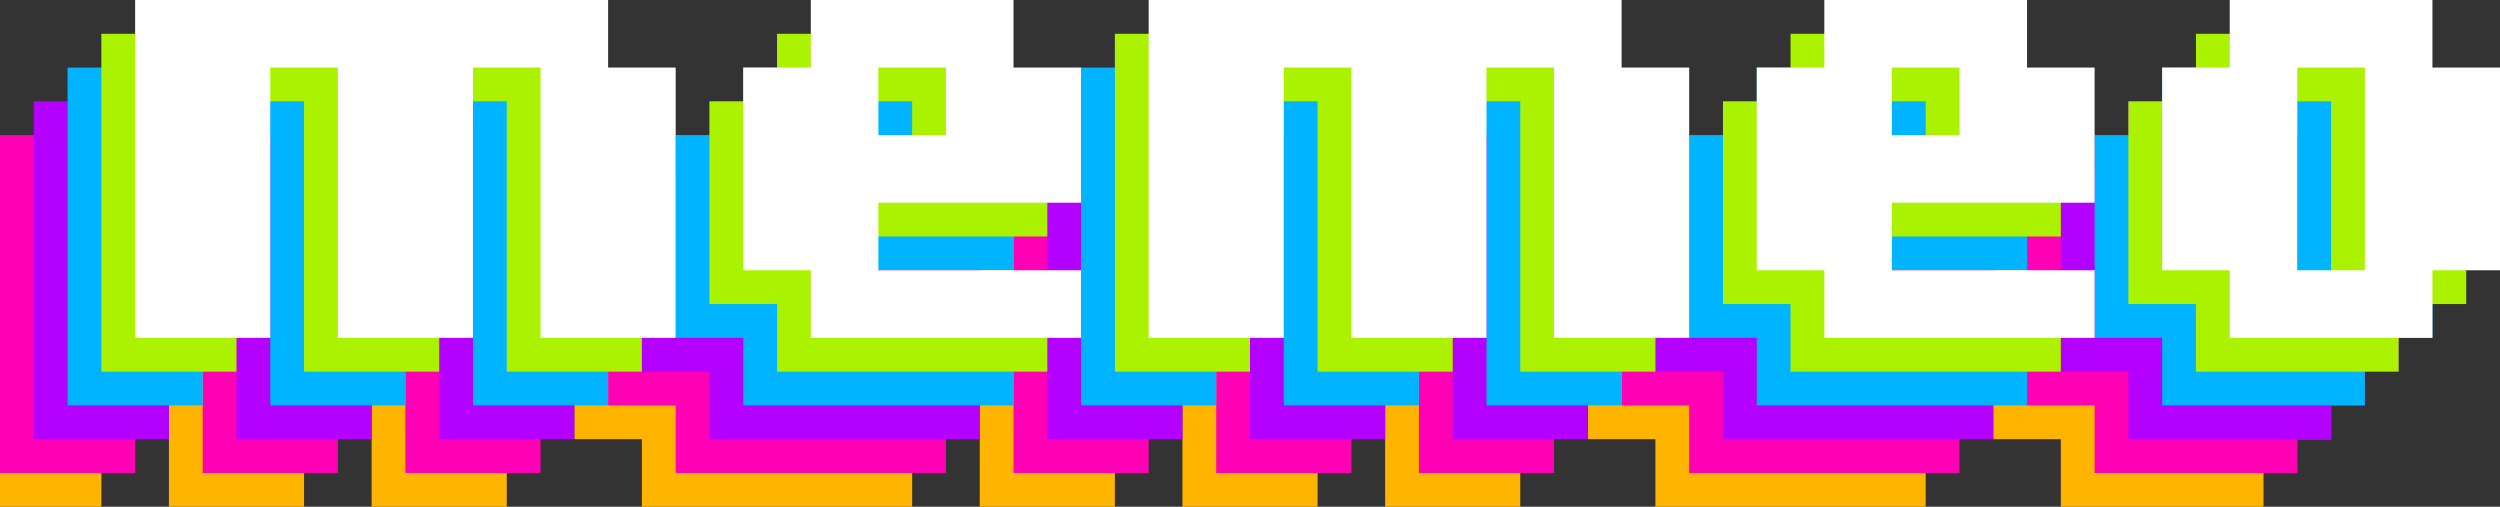 <?xml version="1.0" encoding="UTF-8"?>
<svg width="296px" height="60px" viewBox="0 0 296 60" version="1.1" xmlns="http://www.w3.org/2000/svg" xmlns:xlink="http://www.w3.org/1999/xlink">
    <rect x="0" y="0" width="296" height="60" fill="#333333" stroke="none"/>
    <title>Artboard</title>
    <g id="Artboard" stroke="none" stroke-width="1" fill="none" fill-rule="evenodd">
        <path d="M12,60 L12,28 L20,28 L20,60 L36,60 L36,28 L44,28 L44,60 L60,60 L60,28 L52,28 L52,20 L-4,20 L-4,60 L12,60 Z M108,60 L108,52 L84,52 L84,44 L108,44 L108,28 L100,28 L100,20 L76,20 L76,28 L68,28 L68,52 L76,52 L76,60 L108,60 Z M92,36 L84,36 L84,28 L92,28 L92,36 Z M132,60 L132,28 L140,28 L140,60 L156,60 L156,28 L164,28 L164,60 L180,60 L180,28 L172,28 L172,20 L116,20 L116,60 L132,60 Z M228,60 L228,52 L204,52 L204,44 L228,44 L228,28 L220,28 L220,20 L196,20 L196,28 L188,28 L188,52 L196,52 L196,60 L228,60 Z M212,36 L204,36 L204,28 L212,28 L212,36 Z M268,60 L268,52 L276,52 L276,28 L268,28 L268,20 L244,20 L244,28 L236,28 L236,52 L244,52 L244,60 L268,60 Z M260,52 L252,52 L252,28 L260,28 L260,52 Z" id="memeo" fill="#FFB400" fill-rule="nonzero"></path>
        <path d="M16,56 L16,24 L24,24 L24,56 L40,56 L40,24 L48,24 L48,56 L64,56 L64,24 L56,24 L56,16 L0,16 L0,56 L16,56 Z M112,56 L112,48 L88,48 L88,40 L112,40 L112,24 L104,24 L104,16 L80,16 L80,24 L72,24 L72,48 L80,48 L80,56 L112,56 Z M96,32 L88,32 L88,24 L96,24 L96,32 Z M136,56 L136,24 L144,24 L144,56 L160,56 L160,24 L168,24 L168,56 L184,56 L184,24 L176,24 L176,16 L120,16 L120,56 L136,56 Z M232,56 L232,48 L208,48 L208,40 L232,40 L232,24 L224,24 L224,16 L200,16 L200,24 L192,24 L192,48 L200,48 L200,56 L232,56 Z M216,32 L208,32 L208,24 L216,24 L216,32 Z M272,56 L272,48 L280,48 L280,24 L272,24 L272,16 L248,16 L248,24 L240,24 L240,48 L248,48 L248,56 L272,56 Z M264,48 L256,48 L256,24 L264,24 L264,48 Z" id="memeo" fill="#FF00B4" fill-rule="nonzero"></path>
        <path d="M20,52 L20,20 L28,20 L28,52 L44,52 L44,20 L52,20 L52,52 L68,52 L68,20 L60,20 L60,12 L4,12 L4,52 L20,52 Z M116,52 L116,44 L92,44 L92,36 L116,36 L116,20 L108,20 L108,12 L84,12 L84,20 L76,20 L76,44 L84,44 L84,52 L116,52 Z M100,28 L92,28 L92,20 L100,20 L100,28 Z M140,52 L140,20 L148,20 L148,52 L164,52 L164,20 L172,20 L172,52 L188,52 L188,20 L180,20 L180,12 L124,12 L124,52 L140,52 Z M236,52 L236,44 L212,44 L212,36 L236,36 L236,20 L228,20 L228,12 L204,12 L204,20 L196,20 L196,44 L204,44 L204,52 L236,52 Z M220,28 L212,28 L212,20 L220,20 L220,28 Z M276,52 L276,44 L284,44 L284,20 L276,20 L276,12 L252,12 L252,20 L244,20 L244,44 L252,44 L252,52 L276,52 Z M268,44 L260,44 L260,20 L268,20 L268,44 Z" id="memeo" fill="#B400FF" fill-rule="nonzero"></path>
        <path d="M24,48 L24,16 L32,16 L32,48 L48,48 L48,16 L56,16 L56,48 L72,48 L72,16 L64,16 L64,8 L8,8 L8,48 L24,48 Z M120,48 L120,40 L96,40 L96,32 L120,32 L120,16 L112,16 L112,8 L88,8 L88,16 L80,16 L80,40 L88,40 L88,48 L120,48 Z M104,24 L96,24 L96,16 L104,16 L104,24 Z M144,48 L144,16 L152,16 L152,48 L168,48 L168,16 L176,16 L176,48 L192,48 L192,16 L184,16 L184,8 L128,8 L128,48 L144,48 Z M240,48 L240,40 L216,40 L216,32 L240,32 L240,16 L232,16 L232,8 L208,8 L208,16 L200,16 L200,40 L208,40 L208,48 L240,48 Z M224,24 L216,24 L216,16 L224,16 L224,24 Z M280,48 L280,40 L288,40 L288,16 L280,16 L280,8 L256,8 L256,16 L248,16 L248,40 L256,40 L256,48 L280,48 Z M272,40 L264,40 L264,16 L272,16 L272,40 Z" id="memeo" fill="#00B4FF" fill-rule="nonzero"></path>
        <path d="M28,44 L28,12 L36,12 L36,44 L52,44 L52,12 L60,12 L60,44 L76,44 L76,12 L68,12 L68,4 L12,4 L12,44 L28,44 Z M124,44 L124,36 L100,36 L100,28 L124,28 L124,12 L116,12 L116,4 L92,4 L92,12 L84,12 L84,36 L92,36 L92,44 L124,44 Z M108,20 L100,20 L100,12 L108,12 L108,20 Z M148,44 L148,12 L156,12 L156,44 L172,44 L172,12 L180,12 L180,44 L196,44 L196,12 L188,12 L188,4 L132,4 L132,44 L148,44 Z M244,44 L244,36 L220,36 L220,28 L244,28 L244,12 L236,12 L236,4 L212,4 L212,12 L204,12 L204,36 L212,36 L212,44 L244,44 Z M228,20 L220,20 L220,12 L228,12 L228,20 Z M284,44 L284,36 L292,36 L292,12 L284,12 L284,4 L260,4 L260,12 L252,12 L252,36 L260,36 L260,44 L284,44 Z M276,36 L268,36 L268,12 L276,12 L276,36 Z" id="memeo" fill="#AAF200" fill-rule="nonzero"></path>
        <path d="M32,40 L32,8 L40,8 L40,40 L56,40 L56,8 L64,8 L64,40 L80,40 L80,8 L72,8 L72,0 L16,0 L16,40 L32,40 Z M128,40 L128,32 L104,32 L104,24 L128,24 L128,8 L120,8 L120,0 L96,0 L96,8 L88,8 L88,32 L96,32 L96,40 L128,40 Z M112,16 L104,16 L104,8 L112,8 L112,16 Z M152,40 L152,8 L160,8 L160,40 L176,40 L176,8 L184,8 L184,40 L200,40 L200,8 L192,8 L192,0 L136,0 L136,40 L152,40 Z M248,40 L248,32 L224,32 L224,24 L248,24 L248,8 L240,8 L240,0 L216,0 L216,8 L208,8 L208,32 L216,32 L216,40 L248,40 Z M232,16 L224,16 L224,8 L232,8 L232,16 Z M288,40 L288,32 L296,32 L296,8 L288,8 L288,0 L264,0 L264,8 L256,8 L256,32 L264,32 L264,40 L288,40 Z M280,32 L272,32 L272,8 L280,8 L280,32 Z" id="memeo" fill="#FFFFFF" fill-rule="nonzero"></path>
    </g>
</svg>